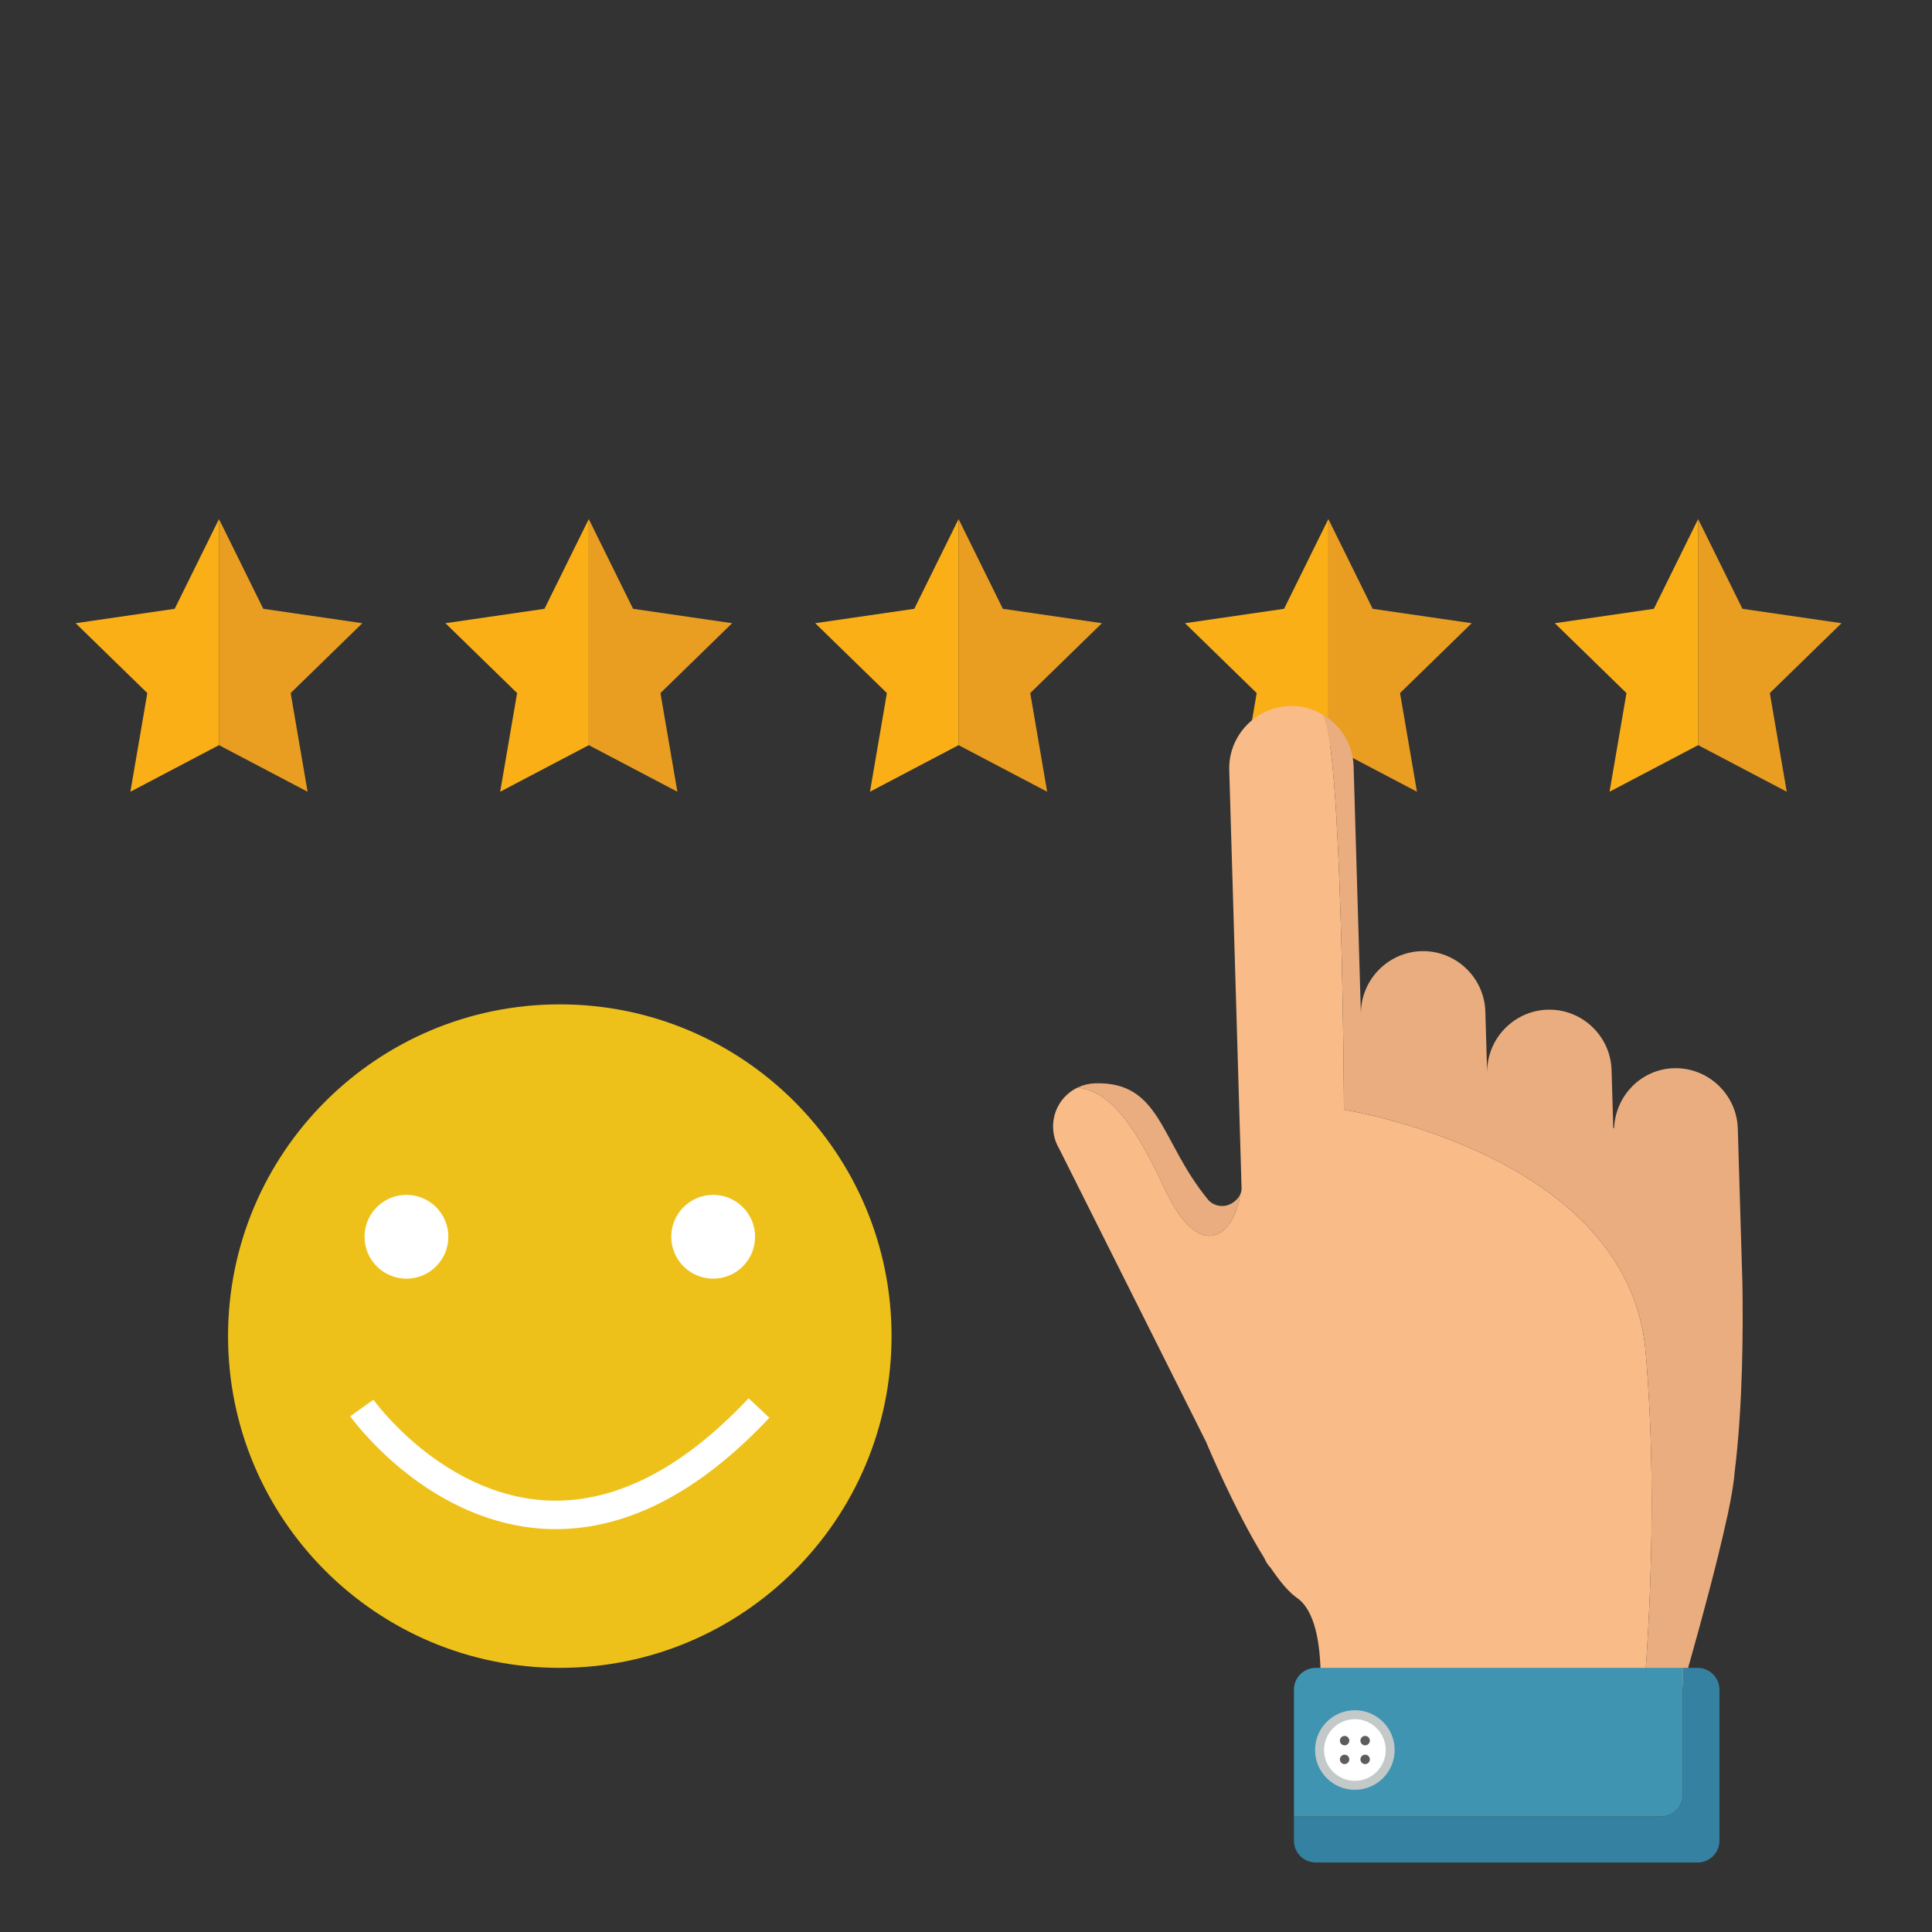 <?xml version="1.0" encoding="utf-8"?>
<!-- Generator: Adobe Illustrator 17.0.0, SVG Export Plug-In . SVG Version: 6.00 Build 0)  -->
<!DOCTYPE svg PUBLIC "-//W3C//DTD SVG 1.1//EN" "http://www.w3.org/Graphics/SVG/1.1/DTD/svg11.dtd">
<svg version="1.1" id="Layer_1" xmlns="http://www.w3.org/2000/svg" xmlns:xlink="http://www.w3.org/1999/xlink" x="0px" y="0px"
	 width="5000px" height="5000px" viewBox="0 0 5000 5000" enable-background="new 0 0 5000 5000" xml:space="preserve">
<rect x="0" y="0" width="5000" height="5000" fill="#333333" stroke="none"/>
<rect x="-0.333" y="-0.167" display="none" fill="#D14544" width="5000.333" height="5000.001"/>
<polygon display="none" fill="#B73B3B" points="510.113,1590.708 566.497,1343.328 1343.179,1848.068 1523.703,1343.328 
	2344.248,1891.548 2480.758,1343.328 3296.218,1848.068 3437.792,1343.328 4274.529,1891.548 4394.803,1343.328 5000,1696.153 
	5000,4999.834 2212.186,4999.834 906.409,4147.891 1231.107,3066.254 337.466,2048.978 "/>
<g>
	<g>
		<polygon fill="#E99E22" points="4509.442,1575.604 4765.789,1612.854 4580.296,1793.662 4624.086,2048.978 4394.804,1928.435 
			4394.804,1343.328 		"/>
		<polygon fill="#FBAF17" points="4023.825,1612.854 4280.165,1575.604 4394.804,1343.328 4394.804,1928.435 4165.526,2048.978 
			4209.317,1793.662 		"/>
	</g>
	<g>
		<polygon fill="#E99E22" points="3437.795,1343.328 3552.433,1575.604 3808.77,1612.854 3623.279,1793.662 3667.069,2048.978 
			3437.795,1928.435 3437.795,1928.445 3437.795,1343.328 		"/>
		<polygon fill="#FBAF17" points="3252.309,1793.662 3066.807,1612.854 3323.149,1575.604 3437.795,1343.328 3437.795,1928.445 
			3208.517,2048.978 		"/>
	</g>
	<g>
		<polygon fill="#E99E22" points="2480.773,1343.328 2595.407,1575.604 2851.754,1612.854 2666.265,1793.662 2710.057,2048.978 
			2480.773,1928.435 2480.773,1928.445 2480.773,1343.328 		"/>
		<polygon fill="#FBAF17" points="2295.28,1793.662 2109.792,1612.854 2366.135,1575.604 2480.773,1343.328 2480.773,1928.445 
			2251.492,2048.978 		"/>
	</g>
	<g>
		<polygon fill="#E99E22" points="1638.397,1575.604 1894.736,1612.854 1709.25,1793.662 1753.04,2048.978 1523.766,1928.435 
			1523.766,1343.328 		"/>
		<polygon fill="#FBAF17" points="1152.777,1612.854 1409.118,1575.604 1523.766,1343.328 1523.766,1928.435 1294.481,2048.978 
			1338.263,1793.662 		"/>
	</g>
	<g>
		<polygon fill="#E99E22" points="681.377,1575.604 937.72,1612.854 752.232,1793.662 796.022,2048.978 566.747,1928.435 
			566.747,1343.328 		"/>
		<polygon fill="#FBAF17" points="195.761,1612.854 452.105,1575.604 566.747,1343.328 566.747,1928.435 337.466,2048.978 
			381.25,1793.662 		"/>
	</g>
</g>
<g>
	<path fill="#EEC11A" d="M2307.329,3457.857c0,474.166-384.391,858.562-858.563,858.562c-474.17,0-858.558-384.396-858.558-858.562
		c0-474.17,384.388-858.561,858.558-858.561C1922.937,2599.296,2307.329,2983.687,2307.329,3457.857z"/>
	<g>
		<g>
			<path fill="#FFFFFF" d="M1160.301,3200.719c0,59.885-48.555,108.442-108.441,108.442c-59.89,0-108.45-48.557-108.45-108.442
				c0-59.901,48.559-108.451,108.45-108.451C1111.745,3092.269,1160.301,3140.818,1160.301,3200.719z"/>
			<path fill="#FFFFFF" d="M1954.134,3200.719c0,59.885-48.557,108.442-108.456,108.442c-59.883,0-108.436-48.557-108.436-108.442
				c0-59.901,48.553-108.451,108.436-108.451C1905.577,3092.269,1954.134,3140.818,1954.134,3200.719z"/>
		</g>
	</g>
	<path fill="#FFFFFF" d="M1438.283,3957.382c-12.27,0-24.543-0.414-36.823-1.253c-124.258-8.418-249.28-61.404-361.523-153.213
		c-84.098-68.778-131.539-134.853-133.528-137.63l59.971-42.752c0.443,0.61,44.865,62.156,121.972,124.835
		c69.766,56.699,181.665,126.207,318.656,135.321c176.39,11.729,354.869-77.083,530.438-263.975l53.677,50.429
		C1811.304,3860.56,1625.502,3957.382,1438.283,3957.382z"/>
</g>
<path fill="none" d="M4505.466,3196.37L4505.466,3196.37c1.131,38.349,2.346,79.593,3.626,123.015
	C4507.875,3244.698,4505.466,3196.37,4505.466,3196.37z"/>
<path fill="#EAAD7F" d="M3013.118,3074.292c92.26,199.434,180.762,123.216,196.801,16.294c-5.821,13.036-18.703,23.74-32.319,28.248
	c-18.647,6.265-41.469-0.354-52.996-16.445c-123.006-150.927-120.017-303.755-290.71-298.763
	c-15.595,0.466-30.653,4.167-44.354,10.588l0,0C2845.361,2824.854,2909.264,2849.798,3013.118,3074.292z"/>
<g>
	<path fill="#F9BB88" d="M4258.84,3498.337c-44.345-512.732-780.761-626.367-780.761-626.367s-3.572-975.289-56.805-1023.902
		c-24.712-14.027-53.415-21.698-83.798-20.805c-88.328,2.604-158.803,77.22-156.203,165.698l3.037,102.793l25.427,862.95
		l3.42,116.321c0.159,5.382-1.039,10.637-3.237,15.561c-16.039,106.922-104.541,183.14-196.801-16.294
		c-103.854-224.495-167.756-249.438-223.579-260.078l0,0c-21.105,9.891-38.98,26.252-50.562,47.311
		c-18.768,34.786-18.194,76.997,1.995,110.991l380.056,758.584l0.098,0.255c0,0,73.673,177.177,150.338,300.012l5.808,11.593
		c3.217,5.42,7.022,10.37,11.304,14.794c23.609,34.919,47.003,63.069,68.124,77.692c94.862,65.673,51.071,349.527,51.071,357.697
		c0,5.4,620.831,1.879,836.775,0.49C4258.736,4352.629,4295.279,3919.653,4258.84,3498.337z"/>
	<path fill="#EAAD7F" d="M4509.34,3319.385c-1.281-43.422-2.62-84.666-3.751-123.015c-4.848-164.514-8.184-275.64-8.184-275.64
		c-2.625-88.454-77.072-158.792-165.718-156.204c-84.859,2.53-151.153,71.788-154.35,155.271c-0.921-0.159-1.588-0.449-2.192-0.622
		l-4.416-149.892c-2.6-88.478-77.098-158.84-165.751-156.221c-88.288,2.623-158.811,77.21-156.203,165.719l-4.73-160.992
		c-2.631-88.466-77.008-158.812-165.7-156.194c-88.319,2.619-158.834,77.212-156.252,165.718l-18.964-643.82
		c-1.704-58.177-34.43-108.506-81.854-135.425c53.233,48.613,56.805,1023.902,56.805,1023.902s736.417,113.635,780.761,626.367
		c36.439,421.315-0.104,854.292-14.294,995.296c45.46-0.292,72.996-0.49,72.996-0.49s103.071-343.442,149.343-554.079
		c1.39-6.155,2.985-12.406,4.291-18.75c9.685-45.867,16.283-84.158,17.917-109.305c0-0.002,0-0.003,0-0.005
		C4510.333,3641.662,4511.37,3443.893,4509.34,3319.385z"/>
</g>
<g>
	<path fill="#3581A1" d="M4393.379,4316.418h-38.259v327.99c0,31.205-25.297,56.501-56.502,56.501h-949.928v62.768
		c0,31.205,25.297,56.5,56.503,56.5h988.187c31.205,0,56.502-25.295,56.502-56.5v-390.756
		C4449.881,4341.716,4424.584,4316.418,4393.379,4316.418z"/>
	<path fill="#3F94B2" d="M4355.12,4644.409v-327.99h-949.928c-31.206,0-56.503,25.297-56.503,56.503v327.988h949.928
		C4329.823,4700.91,4355.12,4675.613,4355.12,4644.409z"/>
</g>
<g>
	<circle fill="#C3C8C9" cx="3506.383" cy="4529.004" r="103.005"/>
	<circle fill="#FFFFFF" cx="3506.383" cy="4529.004" r="79.77"/>
	<g>
		<g>
			<circle fill="#5D5D5D" cx="3479.793" cy="4504.742" r="12.178"/>
			<circle fill="#5D5D5D" cx="3532.972" cy="4504.742" r="12.178"/>
		</g>
		<g>
			<circle fill="#5D5D5D" cx="3479.793" cy="4553.266" r="12.178"/>
			<circle fill="#5D5D5D" cx="3532.972" cy="4553.266" r="12.178"/>
		</g>
	</g>
</g>
</svg>
